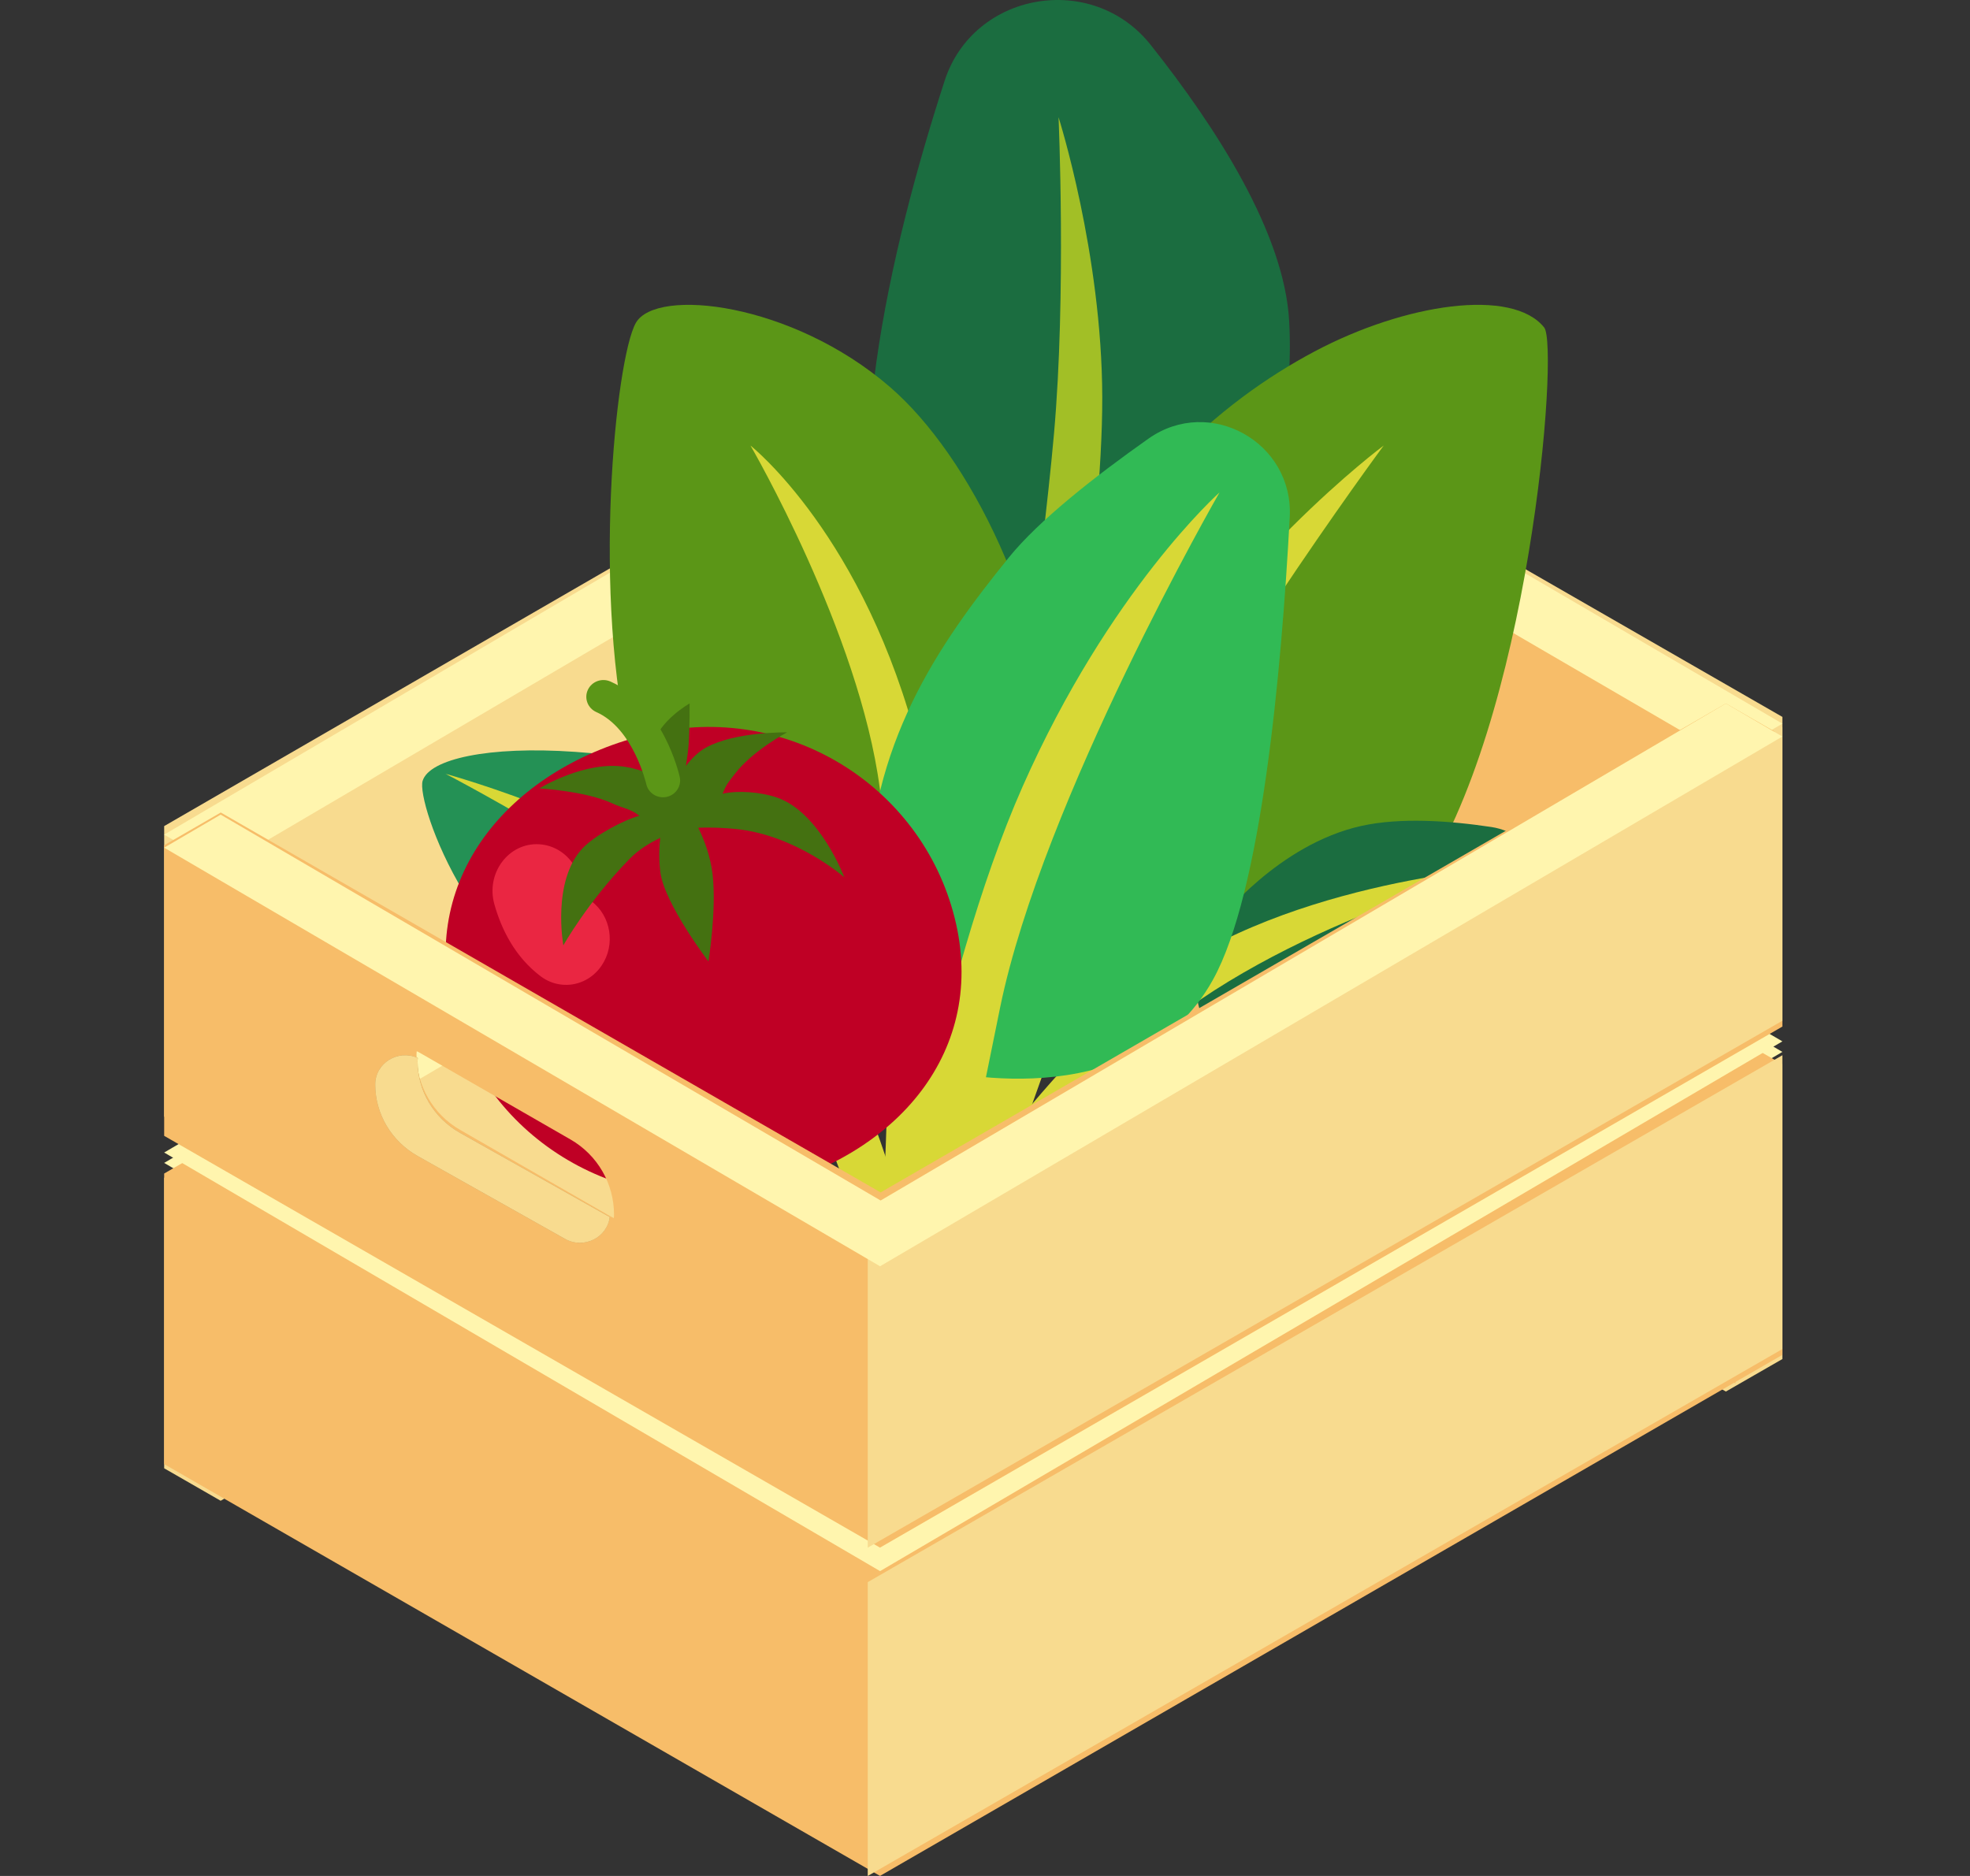 <?xml version="1.0" encoding="UTF-8"?>
<svg width="84px" height="80px" viewBox="0 0 84 80" version="1.1" xmlns="http://www.w3.org/2000/svg" xmlns:xlink="http://www.w3.org/1999/xlink">
    <rect x="0" y="0" width="84" height="80" fill="#333333" stroke="none"/>
    <title>Program graphic/after school</title>
    <g id="Program-graphic/after-school" stroke="none" stroke-width="1" fill="none" fill-rule="evenodd">
        <g id="038-harvest" transform="translate(6.213, 0)" fill-rule="nonzero">
            <polygon id="Path" fill="#F8DB8F" points="39.227 28 0.787 50.229 0.787 62.615 3.196 64 39.185 43.192 67.377 59.342 69.787 57.956 69.787 45.571"></polygon>
            <polygon id="Path" fill="#F7BD69" points="39.787 30 67.787 46.42 67.787 59 39.787 42.588"></polygon>
            <polygon id="Path" fill="#FFF5AE" points="69.787 44.858 39.227 27 0.787 49.592 3.196 51 39.175 29.855 67.377 46.273"></polygon>
            <polygon id="Path" fill="#F8DB8F" points="39.227 13 0.787 35.229 0.787 47.615 3.196 49 39.185 28.192 67.377 44.342 69.787 42.957 69.787 30.572"></polygon>
            <polygon id="Path" fill="#F7BD69" points="39.787 16 67.787 32.419 67.787 45 39.787 28.587"></polygon>
            <polygon id="Path" fill="#FFF5AE" points="69.787 30.859 39.227 13 0.787 35.592 3.196 37 39.175 15.854 67.377 32.273"></polygon>
            <path d="M44.806,30.232 C44.806,30.232 49.198,21.206 48.755,13.665 C48.538,9.952 45.688,5.487 42.85,1.912 C40.358,-1.228 35.296,-0.349 34.067,3.441 C31.759,10.559 29.329,20.738 31.867,26.526 C36.055,36.071 44.806,30.232 44.806,30.232 Z" id="Path" fill="#1B6D40"></path>
            <path d="M40.787,16.942 C40.773,10.804 38.923,5 38.923,5 C38.923,5 39.257,12.561 38.728,18.503 C38.2,24.446 36.787,34 36.787,34 L38.997,33.628 C38.997,33.628 40.8,23.081 40.787,16.942 Z" id="Path" fill="#A2BF26"></path>
            <path d="M39.017,40.939 C39.017,40.939 36.511,35.827 38.652,28.525 C40.793,21.223 45.953,17.05 49.831,14.992 C53.709,12.933 58.278,12.266 59.632,13.968 C60.27,14.771 59.027,30.849 54.22,37.819 C49.413,44.79 39.017,40.939 39.017,40.939 Z" id="Path" fill="#5B9617"></path>
            <path d="M33.902,45 C33.902,45 39.108,39.409 38.771,32.75 C38.435,26.092 35.153,19.451 31.725,16.495 C27.55,12.895 21.765,12.248 20.899,13.77 C20.033,15.292 18.998,25.49 20.707,32.355 C22.417,39.22 29.807,44.369 33.902,45 Z" id="Path" fill="#5B9617"></path>
            <path d="M33.292,55 C33.292,55 34.598,38.402 32.966,31.933 C30.678,22.868 25.787,19 25.787,19 C25.787,19 30.428,26.976 31.3,33.614 C32.171,40.252 31.338,53.349 31.338,53.349 C31.338,53.349 31.546,54.726 33.292,55 Z" id="Path" fill="#D8D836"></path>
            <path d="M32.787,55 C32.787,55 36.925,39.968 41.494,31.974 C46.063,23.979 52.787,19 52.787,19 C52.787,19 44.314,30.473 41.505,37.263 C38.696,44.052 35.452,53.947 35.452,53.947 C35.452,53.947 35.302,54.805 32.787,55 L32.787,55 Z" id="Path" fill="#D8D836"></path>
            <path d="M27.606,43.024 C27.606,43.024 28.51,37.822 26.275,35.438 C24.04,33.053 21.995,32.319 18.302,32.062 C14.609,31.805 12.087,32.37 11.807,33.302 C11.528,34.235 14.103,41.648 19.741,43.325 C25.379,45.003 27.606,43.024 27.606,43.024 L27.606,43.024 Z" id="Path" fill="#249155"></path>
            <path d="M32.787,53.794 C32.787,53.794 30.701,43.592 25.907,39.429 C21.112,35.265 12.787,33 12.787,33 C12.787,33 23.041,38.335 25.751,42.026 C28.462,45.716 30.692,53.146 30.692,53.146 C30.692,53.146 31.016,54.506 32.787,53.794 Z" id="Path" fill="#D8D836"></path>
            <path d="M45.784,39.241 C45.784,39.241 48.287,36.011 51.831,35.222 C53.509,34.849 55.622,35.003 57.381,35.268 C59.33,35.563 60.393,37.827 59.421,39.619 C58.21,41.848 56.104,44.475 52.624,45.53 C46.076,47.515 43.07,42.789 45.784,39.241 Z" id="Path" fill="#1B6D40"></path>
            <path d="M57.787,37 C57.787,37 48.008,37.664 42.485,42.32 C36.962,46.975 32.787,54 32.787,54 L34.979,53.947 C34.979,53.947 37.146,49.309 42.711,44.372 C48.277,39.434 57.787,37 57.787,37 L57.787,37 Z" id="Path" fill="#D8D836"></path>
            <path d="M33.614,45.591 C33.614,45.591 30.744,44.38 30.787,38.069 C30.83,31.759 33.796,27.484 36.811,23.765 C38.079,22.199 40.444,20.337 42.758,18.705 C45.369,16.863 48.952,18.858 48.781,22.055 C48.424,28.734 47.565,38.061 45.51,41.775 C42.151,47.845 33.614,45.591 33.614,45.591 L33.614,45.591 Z" id="Path" fill="#31BA55"></path>
            <path d="M31.787,54.723 C31.787,54.723 33.694,41.893 37.395,33.532 C41.096,25.17 45.787,21 45.787,21 C45.787,21 38.251,34.103 36.433,42.958 C35.234,48.796 34.057,54.815 34.057,54.815 C34.057,54.815 33.823,55.288 31.787,54.723 Z" id="Path" fill="#D8D836"></path>
            <path d="M34.491,39.133 C35.914,44.787 32.045,49.318 26.213,50.697 C20.38,52.077 14.498,48.611 13.075,42.958 C11.653,37.305 15.654,32.676 21.487,31.297 C27.319,29.918 33.068,33.48 34.491,39.133 L34.491,39.133 Z" id="Path" fill="#BF0025"></path>
            <path d="M17.712,41.987 C17.408,41.951 17.108,41.835 16.841,41.634 C15.747,40.808 15.169,39.637 14.867,38.563 C14.494,37.239 15.474,35.925 16.78,36.003 C17.579,36.051 18.272,36.62 18.49,37.433 C18.602,37.852 18.767,38.252 19.006,38.432 C19.844,39.064 20.038,40.292 19.44,41.176 C19.032,41.779 18.362,42.066 17.712,41.987 Z" id="Path" fill="#EA2642"></path>
            <path d="M26.925,34.014 C26.215,33.768 25.23,33.699 24.597,33.849 C24.773,33.419 24.831,33.379 25.127,32.994 C25.884,32.007 27.348,31.231 27.348,31.231 C27.348,31.231 25.146,31.192 23.892,31.879 C23.572,32.053 23.285,32.337 23.033,32.663 C23.09,32.308 23.137,31.959 23.153,31.707 C23.202,30.936 23.191,30 23.191,30 C23.191,30 21.882,30.732 21.627,31.781 C21.53,32.18 21.529,32.626 21.566,33.027 C21.201,32.875 20.827,32.765 20.479,32.706 C18.738,32.414 16.787,33.621 16.787,33.621 C16.787,33.621 18.769,33.733 19.899,34.262 C20.34,34.469 20.694,34.491 21.049,34.791 C20.417,34.948 19.151,35.623 18.635,36.167 C17.309,37.563 17.807,40.316 17.807,40.316 C17.807,40.316 18.851,38.452 20.628,36.631 C21.019,36.23 21.498,35.94 21.939,35.733 C21.893,36.137 21.875,36.642 21.944,37.193 C22.115,38.534 23.995,41 23.995,41 C23.995,41 24.349,38.821 24.171,37.285 C24.079,36.497 23.805,35.794 23.559,35.297 C24.081,35.276 24.722,35.304 25.218,35.358 C27.755,35.632 29.787,37.41 29.787,37.41 C29.787,37.41 28.749,34.647 26.925,34.014 Z" id="Path" fill="#447111"></path>
            <path d="M22.23,33.979 C22.224,33.981 22.218,33.982 22.211,33.984 C21.818,34.067 21.43,33.823 21.344,33.437 C21.336,33.404 20.79,31.064 19.216,30.367 C18.849,30.204 18.686,29.78 18.852,29.421 C19.018,29.06 19.451,28.901 19.817,29.064 C22.068,30.061 22.743,33.008 22.77,33.133 C22.854,33.513 22.613,33.888 22.23,33.979 Z" id="Path" fill="#5B9617"></path>
            <polygon id="Path" fill="#F7BD69" points="67.377 44 31.337 64.85 3.201 48.649 0.787 50.045 0.787 62.437 31.307 79.996 31.307 80 31.31 79.998 31.313 80 31.313 79.996 69.787 57.778 69.787 45.386"></polygon>
            <polygon id="Path" fill="#F8DB8F" points="69.787 45 30.787 67.47 30.787 80 69.787 57.53"></polygon>
            <polygon id="Path" fill="#FFF5AE" points="69.787 44.409 67.377 43 31.337 64.196 3.196 47.74 0.787 49.149 31.313 67 31.315 66.999"></polygon>
            <path d="M67.377,30 L31.337,50.85 L3.201,34.649 L0.787,36.045 L0.787,48.437 L31.307,65.996 L31.307,66 L31.31,65.998 L31.313,66 L31.313,65.996 L69.787,43.778 L69.787,31.386 L67.377,30 Z M19.931,52.104 C19.944,52.051 19.953,51.998 19.959,51.943 C19.924,51.927 19.888,51.912 19.854,51.892 L13.404,48.182 C12.255,47.521 11.547,46.299 11.547,44.977 C11.547,44.927 11.552,44.878 11.557,44.829 C11.592,44.846 11.628,44.861 11.662,44.881 L18.112,48.592 C19.261,49.252 19.969,50.474 19.969,51.796 C19.969,51.904 19.955,52.006 19.931,52.104 L19.931,52.104 Z" id="Shape" fill="#F7BD69"></path>
            <polygon id="Path" fill="#F8DB8F" points="69.787 31 30.787 53.471 30.787 66 69.787 43.529"></polygon>
            <polygon id="Path" fill="#FFF5AE" points="69.787 31.409 67.377 30 31.337 51.195 3.196 34.74 0.787 36.149 31.313 54 31.315 53.998"></polygon>
            <path d="M19.787,51.893 C19.753,51.877 19.718,51.863 19.684,51.844 L13.402,48.31 C12.282,47.681 11.593,46.518 11.593,45.258 C11.593,45.21 11.597,45.164 11.603,45.118 C11.624,45.127 11.645,45.138 11.666,45.148 C10.82,44.708 9.787,45.301 9.787,46.246 C9.787,47.505 10.476,48.668 11.596,49.298 L17.878,52.832 C18.639,53.26 19.569,52.826 19.759,52.045 C19.771,51.996 19.781,51.945 19.787,51.893 L19.787,51.893 Z" id="Path" fill="#B98E4F"></path>
            <path d="M19.764,52.128 C19.783,52.044 19.799,51.959 19.81,51.872 C19.798,51.959 19.783,52.044 19.764,52.128 Z" id="Path" fill="#B98E4F"></path>
            <path d="M19.684,51.844 L13.402,48.31 C12.282,47.68 11.593,46.517 11.593,45.257 C11.593,45.21 11.598,45.164 11.603,45.117 C10.77,44.738 9.787,45.324 9.787,46.246 C9.787,47.505 10.477,48.668 11.596,49.298 L17.878,52.831 C18.688,53.287 19.688,52.768 19.787,51.892 C19.753,51.877 19.718,51.863 19.684,51.844 L19.684,51.844 Z" id="Path" fill="#F8DB8F"></path>
        </g>
    </g>
</svg>